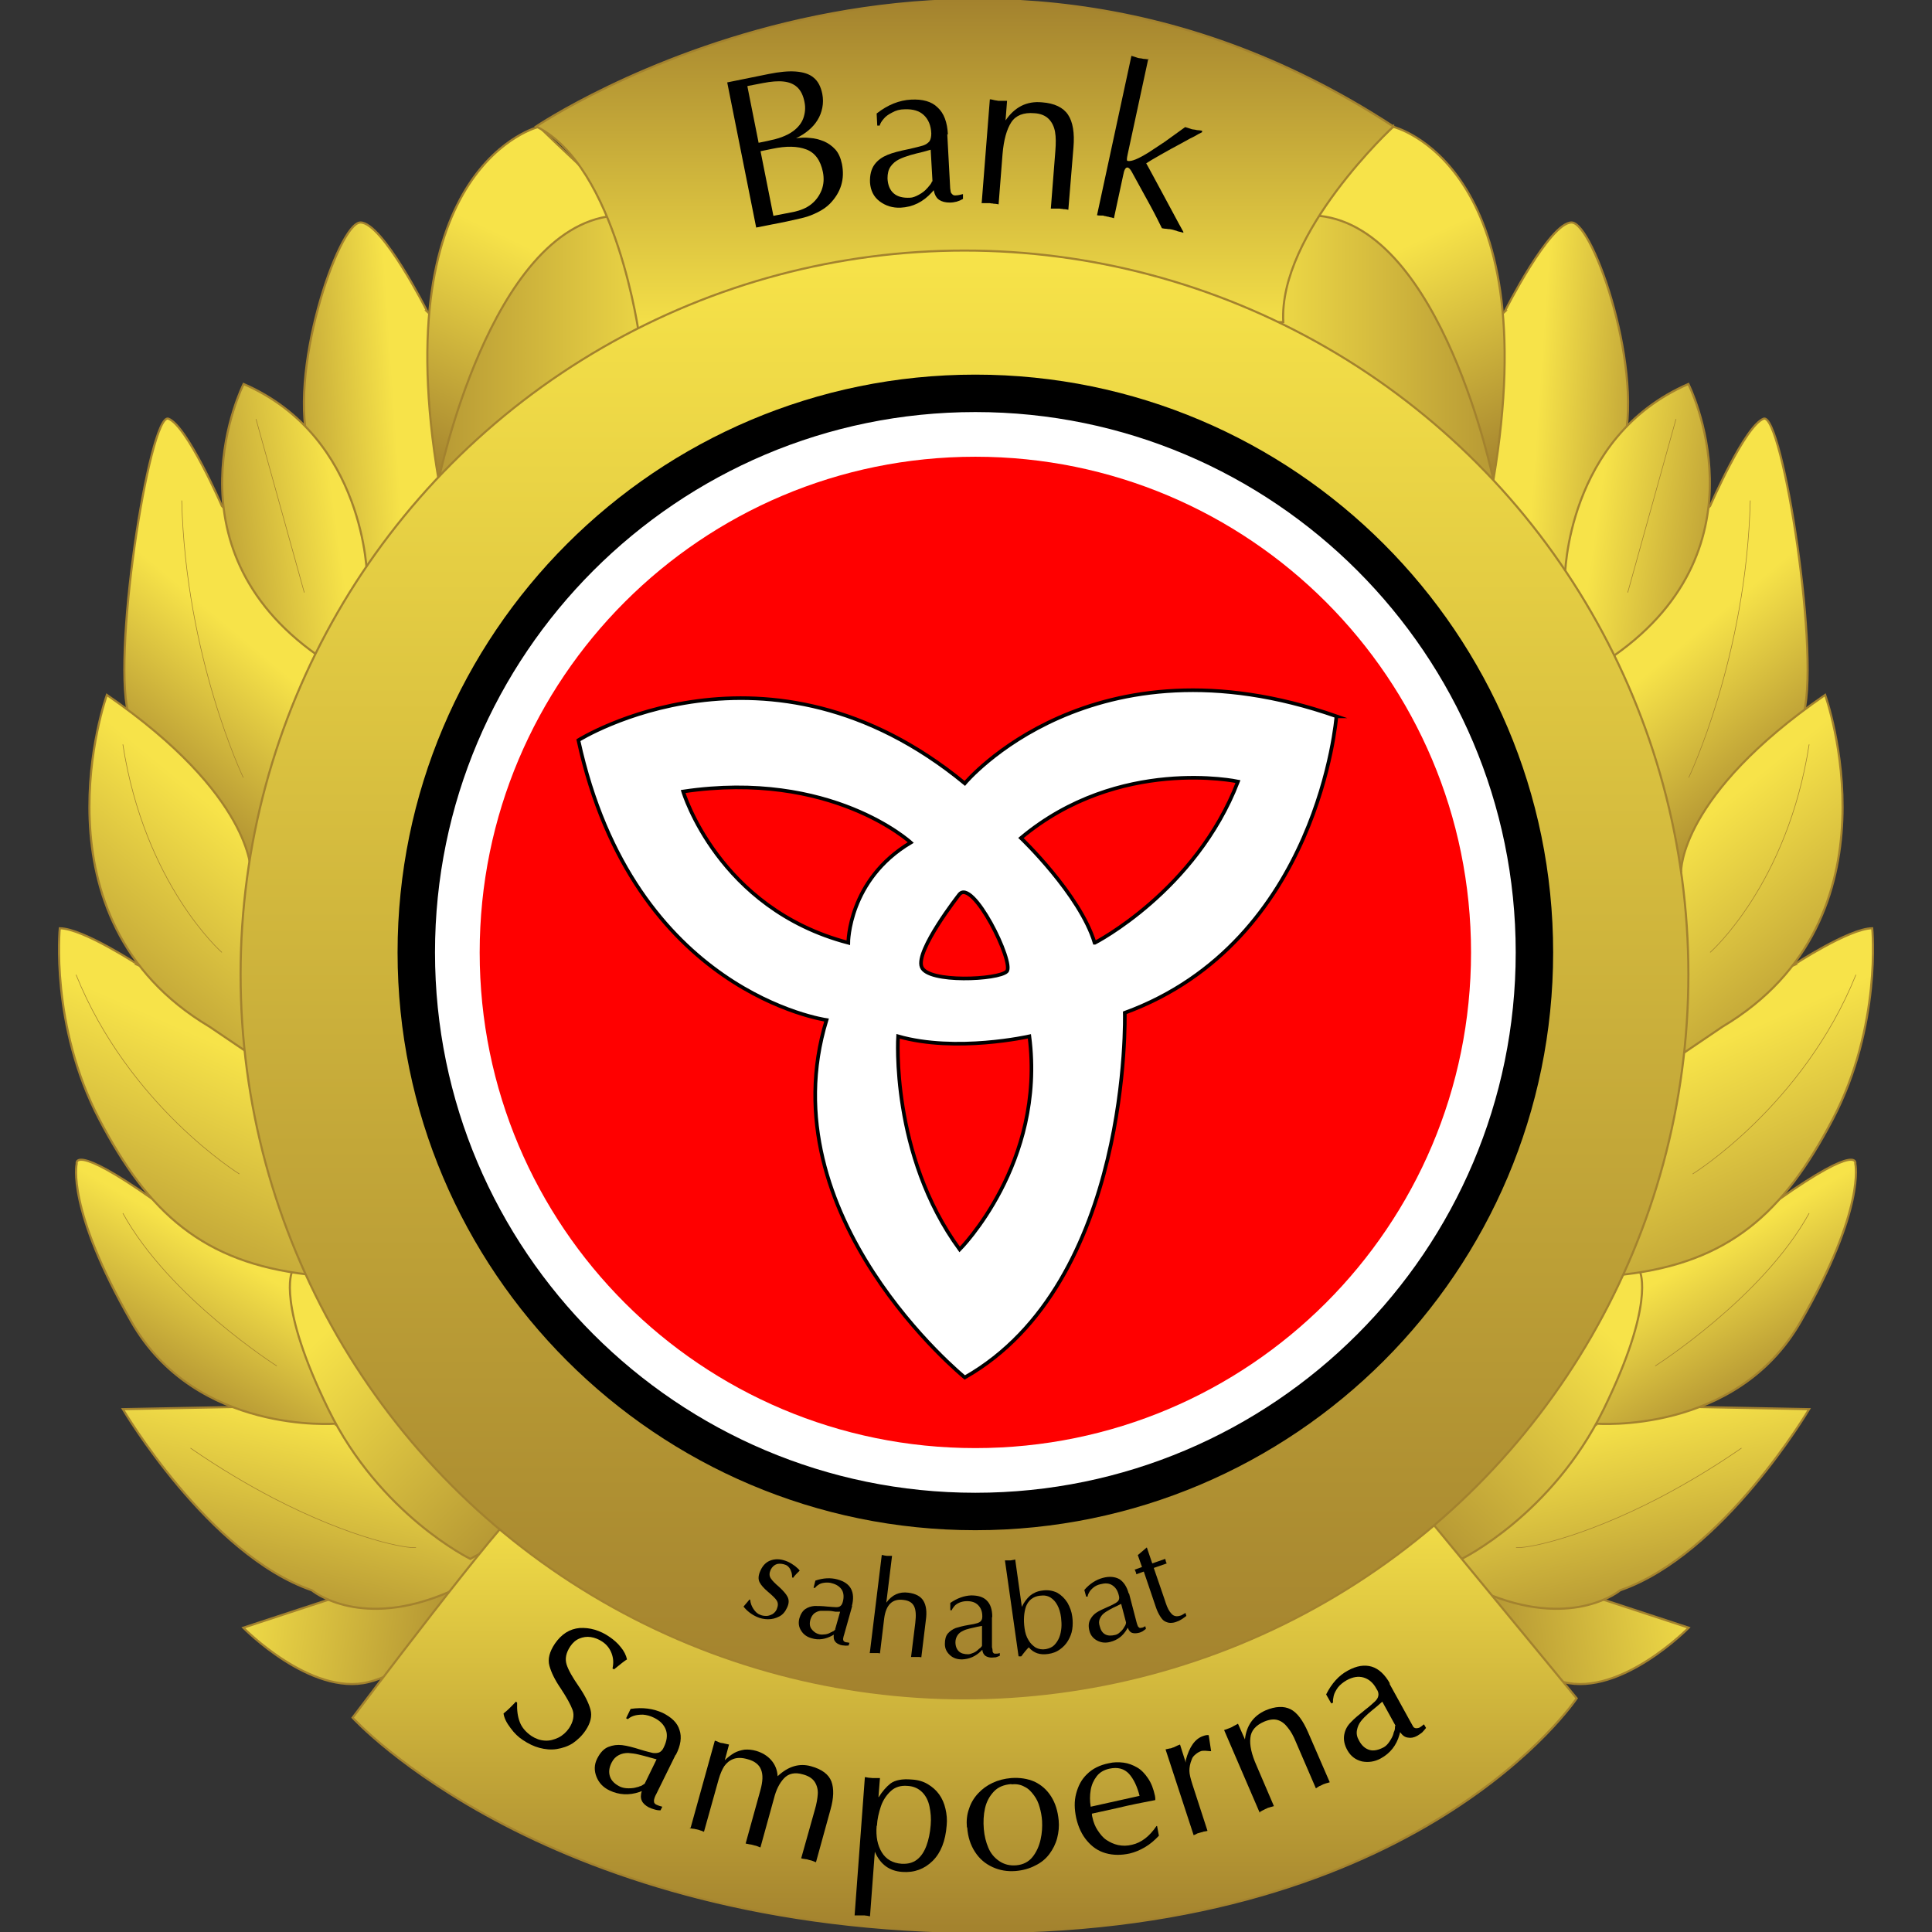 <?xml version="1.0" encoding="UTF-8"?>
<svg id="Layer_1" xmlns="http://www.w3.org/2000/svg" version="1.1" xmlns:xlink="http://www.w3.org/1999/xlink" viewBox="0 0 64 64">
  <rect x="0" y="0" width="64" height="64" fill="#333333" stroke="none"/>
  <!-- Generator: Adobe Illustrator 29.8.2, SVG Export Plug-In . SVG Version: 2.1.1 Build 3)  -->
  <defs>
    <style>
      .st0 {
        fill: url(#linear-gradient22);
      }

      .st0, .st1, .st2, .st3, .st4, .st5, .st6, .st7, .st8, .st9, .st10, .st11, .st12, .st13, .st14, .st15, .st16, .st17, .st18, .st19, .st20, .st21, .st22, .st23, .st24, .st25, .st26 {
        stroke-miterlimit: 10;
      }

      .st0, .st1, .st2, .st3, .st4, .st5, .st6, .st7, .st8, .st9, .st10, .st11, .st12, .st13, .st14, .st15, .st16, .st17, .st19, .st20, .st21, .st22, .st23, .st24, .st25, .st26 {
        stroke: #a3822e;
      }

      .st0, .st1, .st3, .st4, .st5, .st6, .st7, .st8, .st9, .st10, .st11, .st12, .st13, .st14, .st15, .st16, .st17, .st19, .st20, .st21, .st22, .st23, .st24, .st25, .st26 {
        stroke-width: .07px;
      }

      .st1 {
        fill: url(#linear-gradient5);
      }

      .st2 {
        fill: none;
        stroke-width: .02px;
      }

      .st3 {
        fill: url(#linear-gradient6);
      }

      .st27, .st18 {
        fill: #fff;
      }

      .st4 {
        fill: url(#linear-gradient4);
      }

      .st5 {
        fill: url(#linear-gradient16);
      }

      .st28 {
        fill: red;
      }

      .st6 {
        fill: url(#linear-gradient2);
      }

      .st7 {
        fill: url(#linear-gradient23);
      }

      .st8 {
        fill: url(#linear-gradient);
      }

      .st9 {
        fill: url(#linear-gradient20);
      }

      .st10 {
        fill: url(#linear-gradient7);
      }

      .st11 {
        fill: url(#linear-gradient19);
      }

      .st12 {
        fill: url(#linear-gradient12);
      }

      .st13 {
        fill: url(#linear-gradient17);
      }

      .st14 {
        fill: url(#linear-gradient9);
      }

      .st15 {
        fill: url(#linear-gradient21);
      }

      .st16 {
        fill: url(#linear-gradient3);
      }

      .st17 {
        fill: url(#linear-gradient24);
      }

      .st18 {
        stroke: #000;
        stroke-width: .12px;
      }

      .st19 {
        fill: url(#linear-gradient1);
      }

      .st20 {
        fill: url(#linear-gradient15);
      }

      .st21 {
        fill: url(#linear-gradient10);
      }

      .st22 {
        fill: url(#linear-gradient14);
      }

      .st23 {
        fill: url(#linear-gradient11);
      }

      .st24 {
        fill: url(#linear-gradient8);
      }

      .st25 {
        fill: url(#linear-gradient13);
      }

      .st26 {
        fill: url(#linear-gradient18);
      }
    </style>
    <linearGradient id="linear-gradient" x1="4786.02" y1="20.67" x2="4790.26" y2="25.73" gradientTransform="translate(4793.5) rotate(-180) scale(1 -1)" gradientUnits="userSpaceOnUse">
      <stop offset="0" stop-color="#f7e349"/>
      <stop offset="1" stop-color="#a3822e"/>
    </linearGradient>
    <linearGradient id="linear-gradient1" x1="56.51" y1="20.67" x2="60.75" y2="25.73" gradientTransform="matrix(1,0,0,1,0,0)" xlink:href="#linear-gradient"/>
    <linearGradient id="linear-gradient2" x1="4780.46" y1="13.39" x2="4785.53" y2="13.74" xlink:href="#linear-gradient"/>
    <linearGradient id="linear-gradient3" x1="4774.23" y1="9.02" x2="4777.72" y2="16.41" xlink:href="#linear-gradient"/>
    <linearGradient id="linear-gradient4" x1="4770.58" y1="11.51" x2="4781.67" y2="11.51" xlink:href="#linear-gradient"/>
    <linearGradient id="linear-gradient5" x1="4786.16" y1="52.34" x2="4776.86" y2="53.77" xlink:href="#linear-gradient"/>
    <linearGradient id="linear-gradient6" x1="4782.22" y1="47.13" x2="4784" y2="55.07" xlink:href="#linear-gradient"/>
    <linearGradient id="linear-gradient7" x1="4785.73" y1="41.69" x2="4788.67" y2="46.75" xlink:href="#linear-gradient"/>
    <linearGradient id="linear-gradient8" x1="4782.68" y1="44.06" x2="4774.6" y2="52.41" xlink:href="#linear-gradient"/>
    <linearGradient id="linear-gradient9" x1="4786.5" y1="34.49" x2="4790.74" y2="44.07" xlink:href="#linear-gradient"/>
    <linearGradient id="linear-gradient10" x1="4786.07" y1="27.03" x2="4792.44" y2="34.83" xlink:href="#linear-gradient"/>
    <linearGradient id="linear-gradient11" x1="4782.42" y1="16.97" x2="4788.24" y2="17.79" xlink:href="#linear-gradient"/>
    <linearGradient id="linear-gradient12" x1="50.96" y1="13.39" x2="56.02" y2="13.74" gradientTransform="matrix(1,0,0,1,0,0)" xlink:href="#linear-gradient"/>
    <linearGradient id="linear-gradient13" x1="44.73" y1="9.02" x2="48.22" y2="16.41" gradientTransform="matrix(1,0,0,1,0,0)" xlink:href="#linear-gradient"/>
    <linearGradient id="linear-gradient14" x1="41.08" y1="11.51" x2="52.16" y2="11.51" gradientTransform="matrix(1,0,0,1,0,0)" xlink:href="#linear-gradient"/>
    <linearGradient id="linear-gradient15" x1="56.66" y1="52.34" x2="47.35" y2="53.77" gradientTransform="matrix(1,0,0,1,0,0)" xlink:href="#linear-gradient"/>
    <linearGradient id="linear-gradient16" x1="52.72" y1="47.13" x2="54.5" y2="55.07" gradientTransform="matrix(1,0,0,1,0,0)" xlink:href="#linear-gradient"/>
    <linearGradient id="linear-gradient17" x1="56.22" y1="41.69" x2="59.17" y2="46.75" gradientTransform="matrix(1,0,0,1,0,0)" xlink:href="#linear-gradient"/>
    <linearGradient id="linear-gradient18" x1="53.17" y1="44.06" x2="45.1" y2="52.41" gradientTransform="matrix(1,0,0,1,0,0)" xlink:href="#linear-gradient"/>
    <linearGradient id="linear-gradient19" x1="57" y1="34.49" x2="61.24" y2="44.07" gradientTransform="matrix(1,0,0,1,0,0)" xlink:href="#linear-gradient"/>
    <linearGradient id="linear-gradient20" x1="56.57" y1="27.03" x2="62.93" y2="34.83" gradientTransform="matrix(1,0,0,1,0,0)" xlink:href="#linear-gradient"/>
    <linearGradient id="linear-gradient21" x1="52.92" y1="16.97" x2="58.73" y2="17.79" gradientTransform="matrix(1,0,0,1,0,0)" xlink:href="#linear-gradient"/>
    <linearGradient id="linear-gradient22" x1="31.95" y1="49.46" x2="31.95" y2="64" gradientTransform="matrix(1,0,0,1,0,0)" xlink:href="#linear-gradient"/>
    <linearGradient id="linear-gradient23" x1="31.95" y1="11.16" x2="31.95" y2="0" gradientTransform="matrix(1,0,0,1,0,0)" xlink:href="#linear-gradient"/>
    <linearGradient id="linear-gradient24" x1="31.95" y1="8.3" x2="31.95" y2="56.27" gradientTransform="matrix(1,0,0,1,0,0)" xlink:href="#linear-gradient"/>
  </defs>
  <path class="st8" d="M7.35,16.76s-1.15-2.65-1.77-2.89-1.94,8.13-1.28,9.94c0,0,3.43,2.7,4,5.04l2.05-2.6,1.37-4.89-4.37-4.6Z"/>
  <path class="st2" d="M8.06,25.76s-1.91-3.98-2.04-9.18"/>
  <path class="st19" d="M56.65,16.76s1.15-2.65,1.77-2.89,1.94,8.13,1.28,9.94c0,0-3.43,2.7-4,5.04l-2.05-2.6-1.37-4.89,4.37-4.6Z"/>
  <path class="st2" d="M55.94,25.76s1.91-3.98,2.04-9.18"/>
  <path class="st6" d="M14.15,10.31s-1.48-2.94-2.21-2.94-2.46,5.06-1.67,7.55c.8,2.49,1.92,2.77,1.64,4.3s4.45-2.66,4.49-3-.27-4.02-.27-4.02l-1.99-1.89Z"/>
  <path class="st16" d="M17.85,4.2s-5.09,1.22-3.32,11.7c1.78,10.49,5.52-1.49,5.52-1.49,0,0,5.5-4.38,3.54-5.43s-5.74-4.79-5.74-4.79Z"/>
  <path class="st4" d="M14.53,15.9s1.7-8.33,5.77-8.75,4.75,4.38,4.75,4.38l-8.62,3.28-1.89,1.1Z"/>
  <path class="st1" d="M10.89,52.99l-2.83.93s2.23,2.28,4.15,1.8,4.31-3.07,4.31-3.07c0,0,.22-1.64-.03-1.72s-5.47,1.16-5.47,1.16l-.12.9Z"/>
  <path class="st3" d="M7.7,46.61l-3.63.07s2.84,4.82,6.26,6c0,0,1.48,1.25,4.24.18,2.77-1.07,3.38-2.91,3.38-2.91l-4.99-4.7s-3.07.34-3.3.38-1.97.98-1.97.98Z"/>
  <path class="st10" d="M11.13,47.16s-4.63.38-6.78-3.38c-2.16-3.76-1.81-5.23-1.81-5.23,0,0-.17-.72,2.54,1.19l6.32.46s.32,1.82.33,2.61.49,3.21.49,3.45c0,.24-1.09.92-1.09.92Z"/>
  <path class="st24" d="M15.58,51.64s-2.99-1.46-4.7-4.95-1.21-4.55-1.21-4.55l2.14-.42s1.25,1.34,1.77,2.61,2.67,4.04,3.18,4.48.55,1.88.55,1.88l-1.73.95Z"/>
  <path class="st14" d="M4.61,31.98s-1.87-1.23-2.63-1.23c0,0-.32,3.22,1.31,6.33,1.63,3.11,3.44,4.74,6.91,5.14,0,0,2.76-5,1.05-6.58-1.71-1.57-6.65-3.66-6.65-3.66Z"/>
  <path class="st21" d="M8.31,28.86s.06-2.51-4.77-5.84c0,0-2.65,7.39,3.4,10.99l1.27.86,1.47-3.32-1.36-2.69Z"/>
  <path class="st23" d="M12.16,19.11s-.04-4.63-4.09-6.39c0,0-2.71,5.36,2.45,8.99,0,0,1.83-1.24,1.64-2.6Z"/>
  <path class="st2" d="M13.78,51.26c-.23.06-2.08-.26-4.74-1.64-.84-.44-1.76-.98-2.73-1.65"/>
  <path class="st2" d="M9.17,45.25s-3.56-2.26-5.1-5.06"/>
  <path class="st2" d="M7.93,38.89s-3.66-2.26-5.41-6.6"/>
  <path class="st2" d="M7.35,31.55s-2.56-2.24-3.28-6.89"/>
  <line class="st2" x1="10.08" y1="19.63" x2="8.48" y2="13.88"/>
  <path class="st12" d="M49.85,10.31s1.48-2.94,2.21-2.94,2.46,5.06,1.67,7.55-1.92,2.77-1.64,4.3-4.45-2.66-4.49-3,.27-4.02.27-4.02l1.99-1.89Z"/>
  <path class="st25" d="M46.15,4.2s5.09,1.22,3.32,11.7c-1.78,10.49-5.52-1.49-5.52-1.49,0,0-5.5-4.38-3.54-5.43s5.74-4.79,5.74-4.79Z"/>
  <path class="st22" d="M49.47,15.9s-1.7-8.33-5.77-8.75-4.75,4.38-4.75,4.38l8.62,3.28,1.89,1.1Z"/>
  <path class="st20" d="M53.11,52.99l2.83.93s-2.23,2.28-4.15,1.8-4.31-3.07-4.31-3.07c0,0-.22-1.64.03-1.72s5.47,1.16,5.47,1.16l.12.9Z"/>
  <path class="st5" d="M56.3,46.61l3.63.07s-2.84,4.82-6.26,6c0,0-1.48,1.25-4.24.18s-3.38-2.91-3.38-2.91l4.99-4.7s3.07.34,3.3.38,1.97.98,1.97.98Z"/>
  <path class="st13" d="M52.87,47.16s4.63.38,6.78-3.38c2.16-3.76,1.81-5.23,1.81-5.23,0,0,.17-.72-2.54,1.19l-6.32.46s-.32,1.82-.33,2.61-.49,3.21-.49,3.45,1.09.92,1.09.92Z"/>
  <path class="st26" d="M48.42,51.64s2.99-1.46,4.7-4.95c1.71-3.49,1.21-4.55,1.21-4.55l-2.14-.42s-1.25,1.34-1.77,2.61-2.67,4.04-3.18,4.48-.55,1.88-.55,1.88l1.73.95Z"/>
  <path class="st11" d="M59.39,31.98s1.87-1.23,2.63-1.23c0,0,.32,3.22-1.31,6.33-1.63,3.11-3.44,4.74-6.91,5.14,0,0-2.76-5-1.05-6.58s6.65-3.66,6.65-3.66Z"/>
  <path class="st9" d="M55.69,28.86s-.06-2.51,4.77-5.84c0,0,2.65,7.39-3.4,10.99l-1.27.86-1.47-3.32,1.36-2.69Z"/>
  <path class="st15" d="M51.84,19.11s.04-4.63,4.09-6.39c0,0,2.71,5.36-2.45,8.99,0,0-1.83-1.24-1.64-2.6Z"/>
  <g>
    <path class="st0" d="M17.15,50.07c-.24-.11-5.47,6.83-5.47,6.83,0,0,6.44,7.1,20.92,7.1s19.63-7.74,19.63-7.74l-5.61-6.81s-9.72,9.63-29.47.62Z"/>
    <g>
      <path d="M17.08,56.36l.05.04c-.01.26.02.47.09.65.07.18.2.33.39.46.14.09.28.14.44.15s.3-.03.45-.1c.14-.07.26-.18.35-.31.14-.21.18-.42.12-.6-.07-.19-.2-.42-.39-.71-.2-.29-.32-.54-.38-.76s0-.46.18-.73c.22-.32.49-.49.82-.52.33-.02.67.07,1,.3.13.09.26.2.36.33.11.13.18.27.21.41-.07.04-.21.15-.43.33l-.05-.03c.04-.18.03-.34-.03-.5-.06-.16-.16-.29-.31-.39-.12-.08-.25-.13-.38-.15-.13-.02-.26,0-.38.05-.12.05-.22.14-.3.26-.14.21-.18.41-.12.6.06.19.2.43.4.72.2.29.33.55.39.77.06.22,0,.45-.16.69-.12.18-.27.32-.43.43-.16.1-.34.16-.53.19s-.38.01-.57-.04c-.19-.05-.37-.14-.55-.26-.14-.09-.28-.22-.41-.4-.13-.17-.21-.33-.23-.48.12-.09.25-.22.41-.39Z"/>
      <path d="M22.38,58.13l-.64,1.3c-.04.07-.06.13-.07.17-.01.04-.01.07,0,.11.01.03.04.06.09.08.04.02.1.04.18.06l-.06.12c-.08,0-.14-.01-.2-.03-.07-.02-.13-.04-.19-.07-.11-.06-.19-.13-.23-.22s-.04-.19,0-.32l-.07.03c-.35.12-.69.1-1-.05-.21-.1-.35-.25-.43-.45-.08-.2-.08-.4.02-.6.1-.2.22-.33.37-.39.15-.06.3-.08.46-.06.16.02.36.07.61.15.19.06.33.09.41.11.09.01.16,0,.21-.02.06-.03.11-.08.15-.17.1-.21.13-.4.07-.57-.06-.17-.19-.31-.4-.41-.12-.06-.24-.09-.36-.1-.12,0-.22.01-.31.04-.09.03-.15.07-.19.11l-.06-.03.15-.31c.4-.06.75-.01,1.06.13.3.15.49.33.56.57.08.23.04.51-.12.82ZM21.35,59.1l.4-.82-.22-.06c-.13-.04-.26-.07-.38-.1-.12-.03-.23-.04-.34-.05-.11,0-.22.02-.31.07-.1.05-.18.13-.24.25-.09.18-.1.33-.05.47.05.14.17.25.34.33.07.03.16.05.27.05.11,0,.2-.01.29-.04.03,0,.06-.02.09-.03.03,0,.06-.02.09-.04.03-.02.05-.03.05-.04Z"/>
      <path d="M22.88,60.54l.8-2.88s.09.03.13.05.07.03.1.03c.03,0,.06.01.1.02s.09.02.14.03l-.14.52c.1-.1.21-.18.31-.24.11-.06.22-.09.34-.11.12-.01.25,0,.39.04.2.06.37.16.5.31.13.15.2.33.21.53.35-.33.72-.44,1.11-.33.36.1.58.27.67.5.09.24.08.55-.03.94l-.48,1.74s-.07-.03-.1-.04-.05-.02-.06-.02-.04-.01-.08-.02c-.04-.01-.06-.02-.07-.02s-.03,0-.07-.01c-.03,0-.07-.01-.11-.02l.45-1.6c.06-.2.09-.38.1-.53s-.03-.29-.1-.4-.2-.2-.39-.25c-.27-.08-.48-.03-.63.13-.15.16-.26.38-.33.66l-.45,1.63s-.07-.03-.1-.04-.05-.02-.06-.02c-.02,0-.04-.01-.08-.02-.04-.01-.07-.02-.08-.02-.02,0-.04,0-.07-.01s-.06-.01-.1-.02l.49-1.77c.08-.29.09-.51.02-.68-.06-.16-.21-.28-.43-.34-.2-.06-.36-.06-.49-.01s-.22.13-.3.24c-.07.11-.13.25-.18.42l-.49,1.75s-.07-.03-.1-.04c-.03,0-.05-.02-.06-.02s-.04-.01-.08-.02c-.03,0-.07-.02-.11-.02-.05,0-.09-.02-.13-.02Z"/>
      <path d="M28.98,61.34l-.16,2.14s-.07-.01-.1-.02c-.03,0-.05,0-.07-.01-.02,0-.04,0-.08,0-.04,0-.07,0-.09,0-.02,0-.04,0-.07,0s-.06,0-.1,0l.34-4.58c.05,0,.1.02.14.02.04,0,.08.01.11.01.03,0,.06,0,.1,0s.09,0,.15,0l-.05.63h.01c.12-.19.25-.34.39-.45.15-.11.38-.16.71-.13.19.01.37.06.52.15.15.09.28.2.38.34.1.14.17.3.21.48.04.17.06.36.04.55-.04.51-.19.9-.46,1.17s-.61.4-1.01.37c-.43-.03-.73-.25-.91-.67h-.01ZM29.04,60.48c-.03.36.03.65.17.88.14.23.36.36.66.38.2.01.37-.03.51-.14.14-.11.24-.27.31-.46s.12-.42.14-.68c.02-.22,0-.43-.04-.62-.04-.19-.12-.35-.24-.47s-.28-.2-.49-.21c-.22-.02-.41.04-.55.17s-.26.3-.33.51-.12.42-.13.64Z"/>
      <path d="M32.03,60.54c-.02-.22,0-.43.07-.62.06-.19.16-.36.3-.51s.29-.26.48-.35.39-.14.62-.16c.28-.02.54.02.77.12.23.11.41.27.55.49s.22.48.25.79c.02.2,0,.39-.05.59-.05.19-.14.37-.26.53s-.28.29-.47.38c-.19.1-.41.16-.65.18-.27.02-.52-.02-.76-.13-.24-.11-.43-.27-.58-.5-.15-.23-.24-.5-.26-.82ZM33.5,59.1c-.25.02-.44.1-.58.25-.14.15-.24.33-.29.55-.05.22-.06.45-.04.69.02.23.07.43.15.62.08.19.2.33.36.44.16.11.35.16.57.14.22-.02.4-.11.53-.27s.22-.36.27-.58c.05-.22.06-.42.05-.62-.01-.16-.04-.31-.08-.45-.04-.15-.1-.28-.19-.4s-.18-.22-.31-.28c-.12-.07-.27-.1-.43-.08Z"/>
      <path d="M38.33,60.49l.06.32c-.14.15-.29.28-.46.38-.17.1-.34.17-.51.21-.28.06-.54.06-.79-.01s-.45-.21-.62-.41c-.17-.2-.29-.45-.36-.76-.06-.29-.07-.55,0-.81s.18-.47.36-.64c.18-.18.42-.3.72-.36.16-.04.33-.04.49-.02.16.02.31.08.45.16s.26.21.36.36c.11.16.18.35.23.58,0,.03.01.05.01.07,0,.02,0,.04,0,.07-.42.08-.83.16-1.24.26l-.86.19s0,.07.02.13c.03.15.09.3.17.42s.17.24.29.32.25.14.39.17c.15.03.3.03.46-.01.31-.07.58-.28.81-.62ZM36.13,59.85l1.62-.36c-.08-.31-.19-.55-.35-.73-.16-.17-.37-.23-.65-.17-.18.04-.32.12-.42.25-.1.13-.17.28-.2.46s-.03.36,0,.54Z"/>
      <path d="M39.54,60.79l-.93-2.84c.05-.01.1-.02.14-.03.04,0,.08-.02.1-.03.02,0,.06-.02.1-.04.04-.02.08-.04.14-.06l.19.6v-.08c.12-.45.31-.71.57-.8.08-.03.14-.04.19-.03l.08.53s-.06,0-.14-.01-.13,0-.17,0c-.07.02-.14.06-.2.11-.06.05-.11.1-.13.17-.06.14-.08.27-.08.38s.04.26.1.45l.5,1.54s-.07.02-.1.02c-.03,0-.05.01-.07.02-.02,0-.04.01-.08.02-.04.01-.06.02-.07.02-.01,0-.03.01-.06.03-.03.01-.06.03-.1.04Z"/>
      <path d="M41.73,60.05l-1.18-2.74c.05-.02.1-.03.14-.05.04-.01.07-.03.1-.04.02-.01.05-.03.09-.05.04-.02.08-.04.13-.07l.23.52c.05-.46.28-.78.68-.96.33-.14.61-.15.83-.04s.41.37.58.76l.72,1.66s-.07.02-.1.03c-.03,0-.05.02-.06.02-.02,0-.04.01-.08.03-.04.02-.06.03-.08.04-.02,0-.04.02-.06.03-.02.01-.05.03-.08.05l-.66-1.53c-.08-.2-.17-.36-.27-.48-.09-.12-.2-.21-.33-.25-.13-.04-.28-.02-.45.05-.28.12-.44.3-.46.54-.03.24.04.55.21.93l.57,1.33s-.07.02-.1.03c-.03,0-.05.02-.07.02-.02,0-.04.01-.07.03-.04.01-.06.03-.07.03,0,0-.03.02-.06.03-.03.02-.06.03-.09.05Z"/>
      <path d="M46.02,55.76l.7,1.27c.04.07.07.12.09.16s.05.05.09.06c.03,0,.07,0,.12-.02.04-.02.09-.06.15-.11l.07.12c-.05.06-.09.11-.13.15-.05.04-.11.08-.16.11-.11.06-.21.08-.31.06-.1-.01-.18-.07-.26-.18l-.02.08c-.1.36-.31.62-.62.79-.2.11-.41.14-.62.1-.21-.05-.37-.17-.48-.36-.11-.19-.14-.37-.11-.53s.1-.29.22-.41c.11-.12.27-.25.47-.41.16-.12.26-.22.33-.28.06-.06.1-.12.11-.19.01-.06,0-.14-.06-.22-.11-.21-.26-.33-.43-.38-.17-.05-.36-.02-.56.09-.12.07-.22.15-.29.24-.07.1-.12.19-.14.28-.02.09-.03.16-.02.22l-.06.03-.17-.3c.18-.36.42-.63.72-.79.29-.16.55-.2.79-.13.23.07.44.26.61.57ZM46.23,57.17l-.44-.8-.17.15c-.11.09-.21.17-.3.25-.09.08-.17.16-.24.25s-.11.19-.13.3c-.02.11,0,.22.07.34.09.17.21.27.35.31s.3,0,.47-.09c.07-.04.13-.1.19-.19.06-.09.11-.18.13-.26,0-.03.02-.06.03-.09.01-.03.02-.06.02-.1,0-.03,0-.06,0-.06Z"/>
    </g>
  </g>
  <g>
    <path class="st7" d="M21.18,11.16s-.75-5.67-3.42-6.97c0,0,13.96-9.44,28.4,0,0,0-3.81,3.52-3.65,6.48l-21.33.48Z"/>
    <g>
      <path d="M25.05,7.54l-.96-4.81,1.38-.28c.35-.07.65-.1.9-.08.24.02.44.08.58.2.15.12.24.3.29.54.03.16.03.31,0,.46s-.08.28-.16.41c-.08.13-.18.24-.3.34-.12.1-.26.19-.41.26.15-.02.3-.03.46-.01.16.01.31.05.46.11.14.06.27.15.38.27.11.12.18.29.22.48.1.5-.03.94-.4,1.32-.11.11-.24.2-.4.28-.16.08-.31.14-.47.18-.16.04-.35.08-.57.13l-1.01.2ZM24.76,2.87l.37,1.86.29-.06c.19-.04.35-.08.48-.13s.26-.11.38-.2c.16-.12.27-.26.33-.42.06-.17.08-.35.04-.54-.04-.21-.12-.38-.24-.49-.12-.11-.27-.17-.46-.19-.18-.02-.41,0-.67.05l-.52.1ZM25.19,4.99l.43,2.16.67-.13c.23-.05.43-.13.59-.26.16-.13.27-.29.34-.47.07-.19.08-.38.04-.59-.08-.39-.26-.64-.55-.75-.29-.11-.66-.12-1.13-.02l-.39.08Z"/>
      <path d="M31.38,4.45l.09,1.67c0,.09.01.16.02.21,0,.05.03.08.06.11.03.03.07.04.14.03.05,0,.12-.02.21-.04v.16c-.07.04-.14.07-.21.09-.08.02-.15.03-.23.03-.14,0-.26-.03-.35-.09-.09-.06-.15-.17-.18-.32l-.06.07c-.29.32-.63.49-1.04.51-.26.01-.49-.06-.69-.21-.2-.15-.3-.36-.32-.62-.01-.25.04-.45.15-.6s.26-.25.43-.32.4-.13.7-.19c.22-.05.38-.09.48-.12.09-.03.16-.08.21-.14.04-.06.06-.15.06-.26-.01-.27-.1-.47-.25-.61-.15-.14-.36-.2-.63-.19-.16,0-.3.04-.42.11-.12.06-.22.13-.28.21-.07.08-.11.15-.13.22h-.08s-.02-.4-.02-.4c.37-.29.75-.44,1.14-.46.38-.02.68.06.88.26.21.19.32.49.34.89ZM30.89,6.01l-.06-1.05-.25.07c-.16.04-.3.07-.43.11-.13.04-.25.08-.37.14s-.21.14-.28.24c-.07.1-.1.23-.1.39.01.22.08.39.21.5.13.11.31.15.53.14.09,0,.19-.04.3-.1.11-.06.2-.13.26-.2.02-.02.05-.05.07-.08.03-.03.05-.06.07-.09.02-.03.03-.05.03-.07Z"/>
      <path d="M32.52,6.72l.27-3.43c.06,0,.11.02.16.03s.09.01.12.02c.03,0,.07,0,.12,0,.05,0,.11,0,.17,0l-.05.65c.3-.44.7-.65,1.21-.6.41.03.7.17.86.41.16.24.22.6.18,1.08l-.17,2.07s-.08-.02-.12-.02c-.03,0-.06,0-.08-.01-.02,0-.05,0-.09-.01-.04,0-.08,0-.1,0s-.05,0-.08,0c-.03,0-.07,0-.11,0l.15-1.91c.02-.25.02-.46-.01-.63s-.1-.32-.21-.43c-.11-.11-.27-.18-.48-.19-.35-.03-.61.07-.76.3s-.25.58-.29,1.06l-.13,1.66s-.09-.02-.12-.02-.06,0-.08-.01c-.02,0-.05,0-.09-.01-.04,0-.07,0-.09,0s-.04,0-.08,0c-.04,0-.08,0-.12,0Z"/>
      <path d="M38.04,1.94l-.68,3.15c-.02.09-.03.15-.03.18,0,.03,0,.05.02.06.13.03.36-.07.7-.28l.53-.35.68-.49c.06.02.11.03.16.05.05.02.09.03.12.03.03,0,.06.01.11.02.05,0,.1.01.17.02v.05c-.1.05-.18.09-.24.13-.07.03-.22.11-.45.24-.23.12-.46.25-.69.38s-.38.22-.47.28c.06.1.13.24.23.42s.21.39.34.63.25.46.35.65.21.39.31.57v.03c-.07-.02-.11-.03-.15-.04-.03,0-.06-.02-.09-.03-.03,0-.06-.02-.11-.03-.05-.01-.09-.02-.11-.02s-.05,0-.1-.01c-.05,0-.1-.01-.15-.02-.08-.16-.2-.41-.38-.74-.18-.33-.39-.71-.62-1.13-.05-.09-.1-.14-.14-.14-.06-.01-.11.07-.14.24l-.31,1.44s-.08-.03-.11-.03c-.03,0-.06-.02-.08-.02-.02,0-.05-.01-.09-.02-.04,0-.07-.02-.08-.02-.01,0-.04,0-.08,0-.04,0-.08,0-.12-.01l1.14-5.28c.06.02.11.03.16.05s.09.03.12.03c.03,0,.07.01.12.02.05,0,.1.01.17.02Z"/>
    </g>
  </g>
  <g>
    <circle class="st17" cx="31.95" cy="32.28" r="23.98"/>
    <g>
      <g>
        <circle class="st27" cx="32.31" cy="31.55" r="18.52"/>
        <path d="M32.31,50.69c-10.55,0-19.14-8.58-19.14-19.14s8.58-19.14,19.14-19.14,19.14,8.58,19.14,19.14-8.58,19.14-19.14,19.14ZM32.31,13.65c-9.87,0-17.9,8.03-17.9,17.9s8.03,17.9,17.9,17.9,17.9-8.03,17.9-17.9-8.03-17.9-17.9-17.9Z"/>
      </g>
      <path class="st28" d="M32.31,15.13c-9.07,0-16.42,7.35-16.42,16.42s7.35,16.42,16.42,16.42,16.42-7.35,16.42-16.42-7.35-16.42-16.42-16.42ZM31.75,41.45h.42c-.15.17-.24.27-.24.27-.06-.09-.12-.18-.18-.27Z"/>
      <path class="st18" d="M44.28,23.73c-8.11-2.84-12.32,2.22-12.32,2.22-6.53-5.37-12.8-1.43-12.8-1.43,1.82,8.38,8.22,9.27,8.22,9.27-1.99,6.5,4.58,11.84,4.58,11.84,5.54-3.15,5.3-12.08,5.3-12.08,6.44-2.36,7.01-9.82,7.01-9.82ZM31.77,29.64c.44-.6,1.85,2.27,1.58,2.54-.27.28-2.62.39-2.82-.15-.21-.54,1.24-2.39,1.24-2.39ZM28.1,31.23c-4.31-1.13-5.47-5.01-5.47-5.01,4.91-.73,7.54,1.69,7.54,1.69-2.07,1.23-2.07,3.32-2.07,3.32ZM31.79,41.39c-2.3-3.14-2.04-7.06-2.04-7.06,1.92.55,4.35,0,4.35,0,.54,4.21-2.31,7.06-2.31,7.06ZM36.26,31.23c-.49-1.61-2.44-3.47-2.44-3.47,3.25-2.72,7.19-1.87,7.19-1.87-1.4,3.63-4.74,5.34-4.74,5.34Z"/>
    </g>
    <g>
      <path d="M24.82,52.99h.03c.01.12.05.22.11.31.06.09.13.16.22.19.06.03.13.04.21.04.07,0,.14-.03.2-.06.06-.04.11-.09.14-.16.05-.12.05-.21,0-.29-.05-.08-.15-.17-.29-.29s-.23-.22-.28-.32c-.05-.1-.04-.23.03-.38.08-.18.2-.3.37-.35.17-.05.34-.03.53.05.09.04.17.09.25.15.07.06.13.11.15.15-.07.07-.15.14-.22.24l-.03-.02s0-.1-.02-.16-.04-.11-.07-.15c-.03-.04-.07-.08-.12-.1-.1-.04-.2-.05-.29-.03-.09.03-.16.09-.21.19-.05.11-.05.2,0,.28.05.08.14.17.28.29.13.12.23.23.28.33s.05.22-.02.36c-.06.13-.14.23-.26.29s-.23.09-.37.09c-.13,0-.26-.03-.37-.08-.18-.08-.33-.2-.44-.34.11-.13.18-.21.21-.25Z"/>
      <path d="M28.23,53.2l-.27.96c-.02.05-.02.09-.03.12,0,.03,0,.05.01.07.01.02.04.04.07.05.03,0,.07.01.13.02l-.03.09c-.05,0-.1.01-.14,0-.05,0-.09-.01-.13-.02-.08-.03-.14-.06-.18-.12-.04-.05-.05-.12-.04-.22l-.05.03c-.22.12-.45.16-.68.09-.15-.04-.27-.12-.35-.25-.08-.12-.1-.26-.06-.41.04-.14.11-.25.2-.31s.19-.09.3-.1c.11,0,.25,0,.43.02.14.01.23.02.29.02s.11-.01.14-.04c.04-.03.06-.07.08-.14.04-.15.03-.29-.03-.39s-.17-.18-.32-.22c-.09-.03-.18-.03-.26-.02-.08.01-.15.03-.2.07-.05.03-.09.07-.11.1h-.05s.06-.24.06-.24c.26-.09.51-.1.73-.04.22.06.37.16.45.31s.09.34.03.57ZM27.66,53.99l.17-.6h-.15c-.1-.02-.18-.03-.27-.03-.08,0-.16,0-.23,0-.08.01-.14.04-.2.08-.06.05-.1.11-.13.2-.04.13-.03.24.03.32s.14.15.27.18c.05.01.11.01.19,0s.14-.04.19-.07c.02,0,.04-.02.06-.03.02,0,.04-.02.06-.04.02-.01.03-.02.03-.03Z"/>
      <path d="M28.82,54.7l.39-3.19s.07.01.1.02c.03,0,.05.01.07.01.02,0,.04,0,.07,0,.03,0,.06,0,.1,0l-.19,1.55c.19-.26.43-.37.73-.33.24.03.41.12.5.27.09.15.12.36.08.64l-.15,1.23s-.05-.01-.07-.01c-.02,0-.03,0-.04,0s-.03,0-.05,0c-.03,0-.05,0-.06,0-.01,0-.03,0-.05,0-.02,0-.04,0-.07,0l.14-1.13c.03-.25.02-.43-.04-.55s-.17-.19-.35-.21c-.37-.05-.58.16-.64.61l-.14,1.16s-.05-.01-.07-.01c-.02,0-.03,0-.05,0-.01,0-.03,0-.05,0-.03,0-.04,0-.05,0,0,0-.02,0-.05,0-.02,0-.05,0-.07,0Z"/>
      <path d="M32.86,53.58v.99c.02.06.02.1.02.12,0,.03.01.05.03.07.02.02.04.02.08.02.03,0,.07,0,.13-.02v.09s-.09.04-.13.05c-.05,0-.09.01-.14.01-.08,0-.15-.02-.21-.06-.05-.04-.09-.1-.1-.2l-.04.04c-.18.18-.39.27-.63.28-.16,0-.29-.04-.4-.14-.11-.1-.17-.22-.17-.37,0-.15.03-.27.1-.35.07-.08.16-.14.26-.18.1-.03.24-.07.42-.1.13-.02.23-.04.29-.06.06-.02.1-.04.13-.08s.04-.08.04-.15c0-.16-.05-.28-.14-.37s-.21-.13-.37-.13c-.09,0-.18.02-.25.05s-.13.07-.17.12c-.04.05-.07.09-.08.13h-.05s0-.24,0-.24c.23-.16.46-.24.69-.25.23,0,.4.05.52.17.12.12.18.3.18.54ZM32.53,54.49v-.63s-.16.03-.16.03c-.09.02-.18.04-.26.06-.08.02-.15.04-.22.08-.07.03-.13.08-.17.14-.04.06-.07.14-.07.23,0,.13.04.23.11.3.07.07.18.1.31.1.05,0,.11-.02.18-.05.07-.03.12-.07.16-.11.01-.01.03-.03.05-.04s.03-.03.05-.05.02-.03.02-.04Z"/>
      <path d="M33.74,54.86l-.45-3.17s.07,0,.1,0c.03,0,.05,0,.07,0,.02,0,.04,0,.07-.01.03,0,.06-.01.1-.02l.22,1.57c.07-.15.16-.27.27-.37.11-.09.24-.15.4-.17.19-.03.35,0,.5.07.14.08.25.19.34.33.08.14.14.3.16.46.02.14.02.29,0,.42-.02.14-.07.26-.14.38s-.16.21-.27.29c-.11.08-.24.13-.39.15-.27.04-.48-.03-.64-.22-.03.03-.07.07-.11.12-.04.05-.09.11-.14.18h-.08ZM34.44,52.86c-.22.03-.37.15-.45.35-.07.2-.09.45-.05.73.02.15.06.28.13.39.06.11.15.19.24.25.1.05.21.07.33.05.11-.02.21-.06.28-.13s.13-.16.17-.26.06-.21.07-.32,0-.22-.01-.33c-.02-.16-.06-.3-.12-.41-.06-.12-.14-.2-.23-.26-.1-.06-.21-.08-.35-.06Z"/>
      <path d="M37.4,52.78l.25.96c.01.05.03.09.04.12s.03.04.05.06c.02.01.05.01.08,0,.03,0,.07-.02.12-.05l.02.09s-.08.06-.11.08c-.04.02-.08.04-.13.05-.08.02-.16.02-.22,0-.06-.02-.11-.08-.14-.17l-.03.05c-.13.22-.31.36-.55.42-.15.04-.29.03-.43-.04-.13-.07-.22-.17-.26-.32-.04-.15-.03-.27.02-.37.05-.1.12-.18.21-.24.09-.06.22-.12.38-.19.12-.05.21-.1.26-.13.05-.03.09-.07.1-.1.02-.04.02-.09,0-.16-.04-.16-.11-.26-.22-.33s-.24-.07-.39-.03c-.09.02-.17.06-.23.11-.06.05-.11.1-.14.16-.03.05-.05.1-.05.14h-.05s-.06-.22-.06-.22c.18-.21.39-.34.61-.4.22-.06.4-.04.55.04.14.09.25.25.31.48ZM37.3,53.74l-.16-.61-.14.07c-.09.04-.17.08-.24.12s-.14.08-.2.13c-.06.05-.1.11-.13.18-.03.07-.03.15,0,.24.03.13.09.22.18.27.09.05.2.05.33.02.05-.01.11-.04.16-.09.06-.05.1-.1.13-.15.01-.02.02-.04.03-.05s.02-.04.03-.06c0-.02.01-.04.01-.04Z"/>
      <path d="M37.71,51.5l.28-.24.18.53.43-.15s.02.07.02.08c0,.02.02.05.03.07l-.43.15.35,1.02.05.15c.05.15.11.27.19.35.07.08.17.1.29.06.03,0,.08-.04.17-.09l.03.1c-.12.09-.22.16-.32.19-.07.03-.14.04-.21.04-.06,0-.12-.02-.18-.05s-.11-.09-.16-.17c-.05-.08-.1-.18-.14-.3l-.4-1.18-.25.09s0-.05-.02-.08c-.01-.04-.02-.06-.04-.07l.25-.09-.14-.4Z"/>
    </g>
  </g>
  <path class="st2" d="M50.22,51.26c.23.06,2.08-.26,4.74-1.64.84-.44,1.76-.98,2.73-1.65"/>
  <path class="st2" d="M54.83,45.25s3.56-2.26,5.1-5.06"/>
  <path class="st2" d="M56.07,38.89s3.66-2.26,5.41-6.6"/>
  <path class="st2" d="M56.65,31.55s2.56-2.24,3.28-6.89"/>
  <line class="st2" x1="53.92" y1="19.63" x2="55.52" y2="13.88"/>
</svg>
